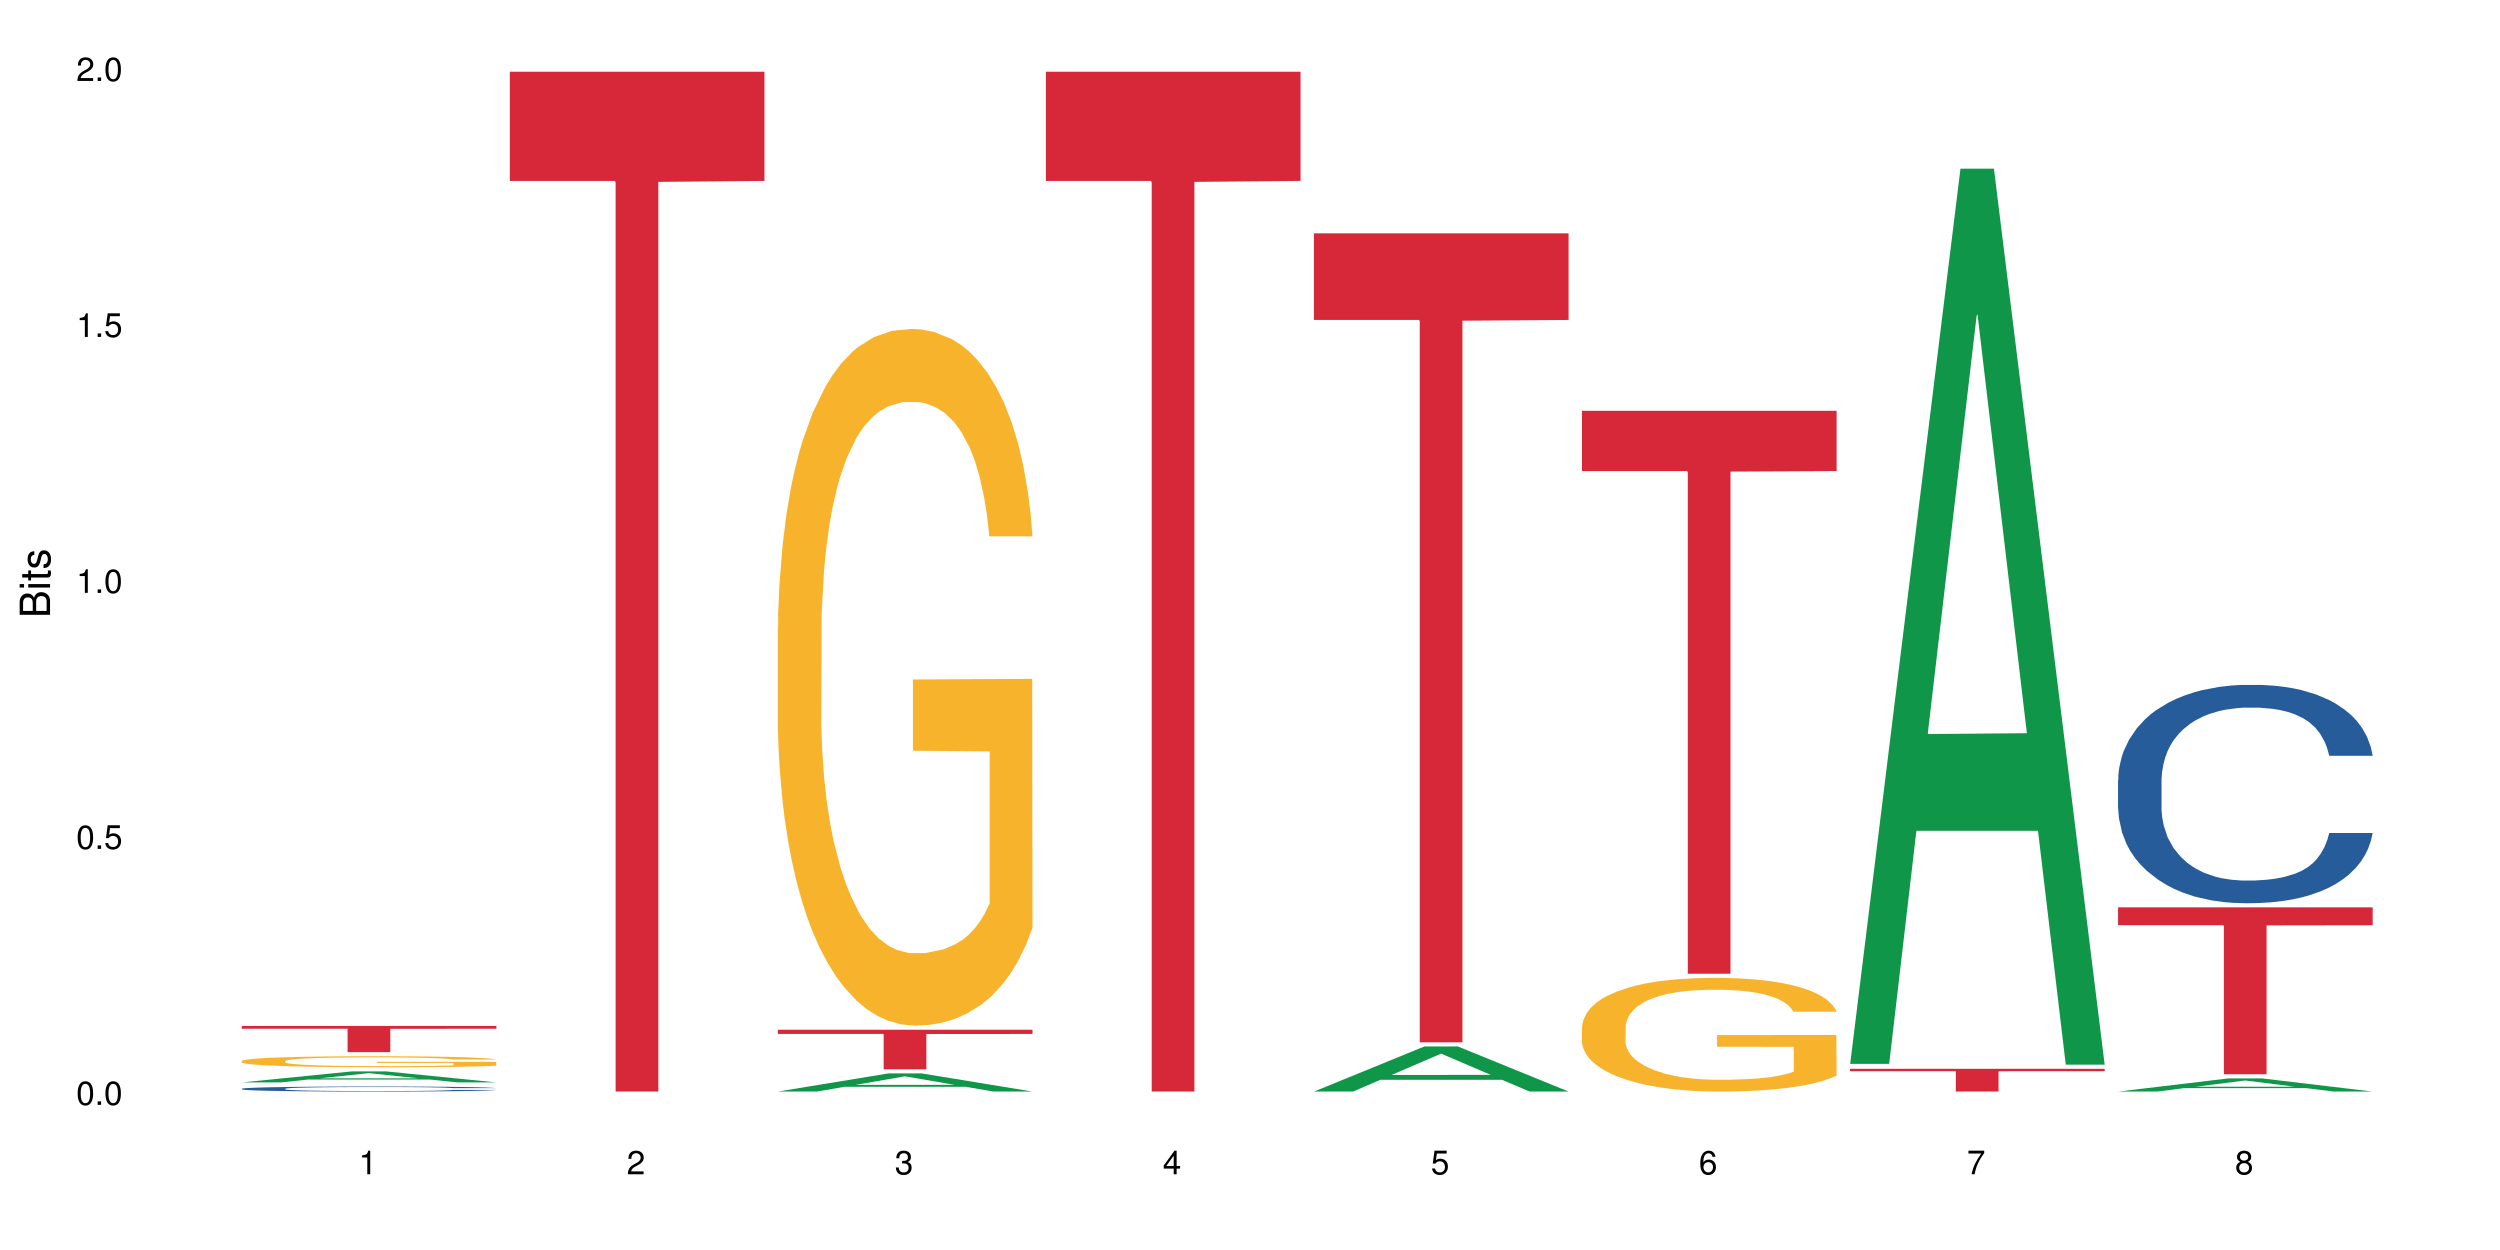 <?xml version="1.0" encoding="UTF-8"?>
<svg xmlns="http://www.w3.org/2000/svg" xmlns:xlink="http://www.w3.org/1999/xlink" width="720pt" height="360pt" viewBox="0 0 720 360" version="1.1">
<defs>
<g>
<symbol overflow="visible" id="glyph0-0">
<path style="stroke:none;" d=""/>
</symbol>
<symbol overflow="visible" id="glyph0-1">
<path style="stroke:none;" d="M 2.641 -6.797 C 2 -6.797 1.422 -6.531 1.078 -6.047 C 0.641 -5.453 0.406 -4.547 0.406 -3.297 C 0.406 -1 1.188 0.219 2.641 0.219 C 4.078 0.219 4.859 -1 4.859 -3.234 C 4.859 -4.562 4.656 -5.438 4.203 -6.047 C 3.844 -6.531 3.281 -6.797 2.641 -6.797 Z M 2.641 -6.047 C 3.547 -6.047 4 -5.125 4 -3.312 C 4 -1.375 3.562 -0.484 2.625 -0.484 C 1.734 -0.484 1.281 -1.422 1.281 -3.281 C 1.281 -5.141 1.734 -6.047 2.641 -6.047 Z M 2.641 -6.047 "/>
</symbol>
<symbol overflow="visible" id="glyph0-2">
<path style="stroke:none;" d="M 1.828 -1 L 0.828 -1 L 0.828 0 L 1.828 0 Z M 1.828 -1 "/>
</symbol>
<symbol overflow="visible" id="glyph0-3">
<path style="stroke:none;" d="M 4.562 -6.797 L 1.062 -6.797 L 0.547 -3.094 L 1.328 -3.094 C 1.719 -3.562 2.047 -3.734 2.578 -3.734 C 3.484 -3.734 4.062 -3.109 4.062 -2.094 C 4.062 -1.125 3.484 -0.531 2.578 -0.531 C 1.828 -0.531 1.375 -0.906 1.188 -1.672 L 0.328 -1.672 C 0.453 -1.109 0.547 -0.844 0.75 -0.594 C 1.125 -0.078 1.828 0.219 2.594 0.219 C 3.969 0.219 4.922 -0.781 4.922 -2.219 C 4.922 -3.562 4.031 -4.484 2.719 -4.484 C 2.25 -4.484 1.859 -4.359 1.469 -4.062 L 1.734 -5.969 L 4.562 -5.969 Z M 4.562 -6.797 "/>
</symbol>
<symbol overflow="visible" id="glyph0-4">
<path style="stroke:none;" d="M 2.484 -4.844 L 2.484 0 L 3.328 0 L 3.328 -6.797 L 2.766 -6.797 C 2.469 -5.75 2.281 -5.609 0.984 -5.453 L 0.984 -4.844 Z M 2.484 -4.844 "/>
</symbol>
<symbol overflow="visible" id="glyph0-5">
<path style="stroke:none;" d="M 4.859 -0.828 L 1.281 -0.828 C 1.359 -1.391 1.672 -1.75 2.5 -2.234 L 3.469 -2.75 C 4.406 -3.266 4.906 -3.969 4.906 -4.812 C 4.906 -5.375 4.672 -5.906 4.266 -6.266 C 3.859 -6.625 3.375 -6.797 2.719 -6.797 C 1.859 -6.797 1.219 -6.5 0.844 -5.922 C 0.609 -5.562 0.5 -5.125 0.484 -4.438 L 1.328 -4.438 C 1.359 -4.906 1.406 -5.188 1.531 -5.406 C 1.75 -5.812 2.188 -6.062 2.703 -6.062 C 3.469 -6.062 4.031 -5.516 4.031 -4.781 C 4.031 -4.25 3.719 -3.797 3.125 -3.438 L 2.234 -2.938 C 0.812 -2.141 0.406 -1.5 0.328 0 L 4.859 0 Z M 4.859 -0.828 "/>
</symbol>
<symbol overflow="visible" id="glyph0-6">
<path style="stroke:none;" d="M 2.125 -3.125 L 2.578 -3.125 C 3.516 -3.125 3.984 -2.703 3.984 -1.891 C 3.984 -1.031 3.469 -0.531 2.578 -0.531 C 1.656 -0.531 1.203 -0.984 1.156 -1.969 L 0.312 -1.969 C 0.344 -1.422 0.438 -1.078 0.609 -0.766 C 0.953 -0.109 1.625 0.219 2.547 0.219 C 3.953 0.219 4.859 -0.609 4.859 -1.906 C 4.859 -2.766 4.516 -3.25 3.703 -3.516 C 4.344 -3.766 4.656 -4.25 4.656 -4.938 C 4.656 -6.109 3.875 -6.797 2.578 -6.797 C 1.203 -6.797 0.484 -6.047 0.453 -4.609 L 1.297 -4.609 C 1.312 -5.016 1.344 -5.25 1.453 -5.453 C 1.641 -5.828 2.062 -6.062 2.594 -6.062 C 3.344 -6.062 3.797 -5.625 3.797 -4.906 C 3.797 -4.422 3.609 -4.141 3.25 -3.984 C 3.016 -3.891 2.719 -3.844 2.125 -3.844 Z M 2.125 -3.125 "/>
</symbol>
<symbol overflow="visible" id="glyph0-7">
<path style="stroke:none;" d="M 3.141 -1.625 L 3.141 0 L 3.984 0 L 3.984 -1.625 L 4.984 -1.625 L 4.984 -2.391 L 3.984 -2.391 L 3.984 -6.797 L 3.359 -6.797 L 0.266 -2.516 L 0.266 -1.625 Z M 3.141 -2.391 L 1 -2.391 L 3.141 -5.359 Z M 3.141 -2.391 "/>
</symbol>
<symbol overflow="visible" id="glyph0-8">
<path style="stroke:none;" d="M 4.781 -5.031 C 4.609 -6.141 3.891 -6.797 2.844 -6.797 C 2.094 -6.797 1.422 -6.438 1.031 -5.828 C 0.609 -5.172 0.406 -4.344 0.406 -3.094 C 0.406 -1.953 0.578 -1.234 0.984 -0.625 C 1.359 -0.078 1.953 0.219 2.703 0.219 C 3.984 0.219 4.922 -0.734 4.922 -2.078 C 4.922 -3.344 4.062 -4.234 2.844 -4.234 C 2.172 -4.234 1.641 -3.969 1.281 -3.469 C 1.281 -5.125 1.828 -6.047 2.797 -6.047 C 3.391 -6.047 3.797 -5.672 3.938 -5.031 Z M 2.734 -3.484 C 3.547 -3.484 4.062 -2.922 4.062 -2 C 4.062 -1.156 3.484 -0.531 2.703 -0.531 C 1.922 -0.531 1.328 -1.188 1.328 -2.047 C 1.328 -2.891 1.906 -3.484 2.734 -3.484 Z M 2.734 -3.484 "/>
</symbol>
<symbol overflow="visible" id="glyph0-9">
<path style="stroke:none;" d="M 4.984 -6.797 L 0.438 -6.797 L 0.438 -5.969 L 4.109 -5.969 C 2.5 -3.656 1.828 -2.234 1.328 0 L 2.219 0 C 2.594 -2.172 3.453 -4.047 4.984 -6.094 Z M 4.984 -6.797 "/>
</symbol>
<symbol overflow="visible" id="glyph0-10">
<path style="stroke:none;" d="M 3.75 -3.578 C 4.453 -4 4.688 -4.344 4.688 -4.984 C 4.688 -6.047 3.844 -6.797 2.641 -6.797 C 1.438 -6.797 0.594 -6.047 0.594 -4.984 C 0.594 -4.359 0.828 -4.016 1.516 -3.578 C 0.734 -3.203 0.359 -2.641 0.359 -1.891 C 0.359 -0.641 1.297 0.219 2.641 0.219 C 3.984 0.219 4.922 -0.641 4.922 -1.875 C 4.922 -2.641 4.531 -3.203 3.75 -3.578 Z M 2.641 -6.047 C 3.359 -6.047 3.812 -5.625 3.812 -4.969 C 3.812 -4.344 3.344 -3.922 2.641 -3.922 C 1.922 -3.922 1.453 -4.344 1.453 -4.984 C 1.453 -5.625 1.922 -6.047 2.641 -6.047 Z M 2.641 -3.203 C 3.484 -3.203 4.062 -2.672 4.062 -1.875 C 4.062 -1.062 3.484 -0.531 2.625 -0.531 C 1.797 -0.531 1.219 -1.078 1.219 -1.875 C 1.219 -2.672 1.797 -3.203 2.641 -3.203 Z M 2.641 -3.203 "/>
</symbol>
<symbol overflow="visible" id="glyph1-0">
<path style="stroke:none;" d=""/>
</symbol>
<symbol overflow="visible" id="glyph1-1">
<path style="stroke:none;" d="M 0 -0.953 L 0 -4.891 C 0 -5.719 -0.234 -6.344 -0.734 -6.797 C -1.188 -7.234 -1.812 -7.469 -2.5 -7.469 C -3.547 -7.469 -4.188 -7 -4.625 -5.875 C -4.984 -6.672 -5.641 -7.094 -6.531 -7.094 C -7.156 -7.094 -7.734 -6.859 -8.141 -6.391 C -8.562 -5.938 -8.75 -5.344 -8.75 -4.5 L -8.75 -0.953 Z M -4.984 -2.062 L -7.766 -2.062 L -7.766 -4.219 C -7.766 -4.844 -7.688 -5.203 -7.453 -5.5 C -7.219 -5.812 -6.859 -5.969 -6.375 -5.969 C -5.906 -5.969 -5.531 -5.812 -5.297 -5.5 C -5.062 -5.203 -4.984 -4.844 -4.984 -4.219 Z M -0.984 -2.062 L -4 -2.062 L -4 -4.781 C -4 -5.328 -3.859 -5.688 -3.578 -5.953 C -3.297 -6.219 -2.922 -6.359 -2.484 -6.359 C -2.062 -6.359 -1.688 -6.219 -1.406 -5.953 C -1.109 -5.688 -0.984 -5.328 -0.984 -4.781 Z M -0.984 -2.062 "/>
</symbol>
<symbol overflow="visible" id="glyph1-2">
<path style="stroke:none;" d="M -6.281 -1.797 L -6.281 -0.797 L 0 -0.797 L 0 -1.797 Z M -8.75 -1.797 L -8.75 -0.797 L -7.484 -0.797 L -7.484 -1.797 Z M -8.75 -1.797 "/>
</symbol>
<symbol overflow="visible" id="glyph1-3">
<path style="stroke:none;" d="M -6.281 -3.047 L -6.281 -2.016 L -8.016 -2.016 L -8.016 -1.016 L -6.281 -1.016 L -6.281 -0.172 L -5.469 -0.172 L -5.469 -1.016 L -0.719 -1.016 C -0.078 -1.016 0.281 -1.453 0.281 -2.234 C 0.281 -2.469 0.25 -2.719 0.188 -3.047 L -0.641 -3.047 C -0.609 -2.922 -0.594 -2.766 -0.594 -2.562 C -0.594 -2.141 -0.719 -2.016 -1.156 -2.016 L -5.469 -2.016 L -5.469 -3.047 Z M -6.281 -3.047 "/>
</symbol>
<symbol overflow="visible" id="glyph1-4">
<path style="stroke:none;" d="M -4.531 -5.25 C -5.766 -5.25 -6.469 -4.422 -6.469 -2.969 C -6.469 -1.516 -5.719 -0.562 -4.547 -0.562 C -3.562 -0.562 -3.094 -1.062 -2.734 -2.562 L -2.516 -3.484 C -2.344 -4.188 -2.094 -4.469 -1.625 -4.469 C -1.047 -4.469 -0.641 -3.875 -0.641 -3 C -0.641 -2.453 -0.797 -2 -1.062 -1.75 C -1.25 -1.594 -1.422 -1.531 -1.875 -1.469 L -1.875 -0.406 C -0.422 -0.453 0.281 -1.266 0.281 -2.922 C 0.281 -4.5 -0.5 -5.516 -1.719 -5.516 C -2.656 -5.516 -3.172 -4.984 -3.469 -3.734 L -3.703 -2.766 C -3.891 -1.953 -4.156 -1.609 -4.594 -1.609 C -5.172 -1.609 -5.547 -2.125 -5.547 -2.938 C -5.547 -3.75 -5.203 -4.172 -4.531 -4.203 Z M -4.531 -5.25 "/>
</symbol>
</g>
</defs>
<g id="surface101396">
<rect x="0" y="0" width="720" height="360" style="fill:rgb(100%,100%,100%);fill-opacity:1;stroke:none;"/>
<path style=" stroke:none;fill-rule:nonzero;fill:rgb(6.275%,58.824%,28.235%);fill-opacity:1;" d="M 69.629 311.734 L 69.707 311.73 L 101.441 308.555 L 111.078 308.555 L 142.965 311.738 L 131.762 311.738 L 123.77 310.906 L 88.746 310.906 L 80.91 311.734 L 69.629 311.734 L 92.117 310.562 L 120.559 310.562 L 106.375 309.078 L 106.219 309.074 L 106.062 309.082 L 92.039 310.562 L 92.117 310.562 Z M 69.629 311.734 "/>
<path style=" stroke:none;fill-rule:nonzero;fill:rgb(14.51%,36.078%,60%);fill-opacity:1;" d="M 69.629 313.551 L 69.719 313.547 L 69.719 313.516 L 69.988 313.465 L 70.613 313.402 L 71.238 313.359 L 72.848 313.281 L 75.086 313.203 L 77.41 313.145 L 79.109 313.113 L 80.629 313.086 L 84.117 313.035 L 86.355 313.012 L 88.77 312.988 L 91.719 312.965 L 93.867 312.953 L 98.695 312.93 L 102.273 312.922 L 105.047 312.918 L 111.039 312.918 L 114.613 312.922 L 117.207 312.93 L 120.07 312.941 L 122.484 312.953 L 126.688 312.98 L 130.445 313.02 L 132.145 313.039 L 134.828 313.082 L 136.883 313.121 L 138.316 313.156 L 139.926 313.203 L 141.355 313.266 L 142.43 313.332 L 142.965 313.391 L 130.445 313.391 L 129.82 313.336 L 129.102 313.293 L 127.762 313.242 L 126.422 313.203 L 124.543 313.164 L 122.844 313.137 L 120.516 313.113 L 118.461 313.098 L 116.312 313.086 L 114.258 313.078 L 110.32 313.07 L 104.062 313.07 L 100.574 313.082 L 98.695 313.09 L 96.012 313.109 L 94.133 313.129 L 91.898 313.152 L 90.379 313.176 L 88.5 313.211 L 87.16 313.242 L 85.637 313.285 L 84.742 313.32 L 83.938 313.355 L 83.223 313.398 L 82.688 313.445 L 82.328 313.496 L 82.148 313.543 L 82.148 313.75 L 82.328 313.797 L 82.777 313.852 L 83.938 313.934 L 85.637 314.004 L 87.605 314.059 L 89.484 314.102 L 90.559 314.117 L 91.988 314.141 L 94.223 314.168 L 97.445 314.191 L 99.32 314.203 L 102.184 314.215 L 105.137 314.219 L 109.07 314.219 L 112.559 314.215 L 114.883 314.207 L 117.297 314.195 L 120.605 314.176 L 122.664 314.152 L 124.453 314.129 L 125.793 314.102 L 126.688 314.082 L 128.031 314.039 L 129.102 313.996 L 129.906 313.949 L 130.445 313.902 L 142.965 313.902 L 142.43 313.957 L 141.625 314.008 L 140.82 314.047 L 139.566 314.094 L 138.137 314.133 L 136.078 314.18 L 134.379 314.211 L 132.145 314.246 L 130.086 314.27 L 127.852 314.293 L 124.543 314.32 L 122.395 314.332 L 120.07 314.344 L 117.297 314.355 L 113.809 314.363 L 110.055 314.371 L 106.566 314.371 L 102.809 314.367 L 100.035 314.363 L 96.371 314.352 L 91.809 314.328 L 88.5 314.301 L 85.906 314.277 L 83.672 314.25 L 81.168 314.215 L 77.945 314.156 L 75.98 314.109 L 74.637 314.074 L 73.117 314.02 L 72.043 313.977 L 70.793 313.902 L 69.898 313.805 L 69.629 313.734 Z M 69.629 313.551 "/>
<path style=" stroke:none;fill-rule:nonzero;fill:rgb(96.863%,70.196%,16.863%);fill-opacity:1;" d="M 69.629 305.559 L 69.719 305.555 L 69.719 305.496 L 70.078 305.367 L 70.973 305.188 L 72.133 305.039 L 73.387 304.922 L 74.191 304.859 L 75.531 304.773 L 76.695 304.711 L 79.645 304.578 L 83.402 304.457 L 85.461 304.406 L 87.785 304.355 L 91.094 304.301 L 92.613 304.281 L 97.266 304.234 L 102.543 304.203 L 108.355 304.195 L 111.039 304.199 L 114.703 304.211 L 119.711 304.242 L 122.574 304.27 L 124.809 304.301 L 127.137 304.34 L 129.996 304.395 L 132.68 304.465 L 134.828 304.535 L 136.973 304.621 L 138.762 304.715 L 140.281 304.816 L 141.625 304.938 L 142.43 305.043 L 142.965 305.145 L 130.535 305.145 L 129.82 305.043 L 129.016 304.961 L 127.672 304.867 L 126.332 304.797 L 124.988 304.742 L 122.484 304.668 L 120.34 304.621 L 117.656 304.578 L 115.062 304.555 L 112.109 304.535 L 110.32 304.531 L 105.582 304.531 L 101.289 304.551 L 98.785 304.574 L 96.996 304.598 L 94.492 304.641 L 92.973 304.676 L 92.078 304.699 L 89.395 304.789 L 87.605 304.871 L 86.621 304.926 L 85.371 305.012 L 84.477 305.09 L 83.492 305.207 L 82.953 305.293 L 82.238 305.492 L 82.148 306.016 L 82.418 306.125 L 82.953 306.242 L 83.672 306.348 L 84.742 306.457 L 85.816 306.543 L 87.695 306.656 L 89.305 306.73 L 90.559 306.781 L 92.973 306.859 L 93.957 306.887 L 96.281 306.938 L 98.695 306.98 L 101.648 307.016 L 103.883 307.031 L 107.461 307.047 L 112.02 307.047 L 117.387 307.027 L 120.785 307.004 L 123.109 306.98 L 124.633 306.961 L 126.508 306.93 L 127.852 306.902 L 129.102 306.867 L 130.625 306.82 L 130.625 306.125 L 108.535 306.121 L 108.535 305.797 L 142.875 305.793 L 142.965 306.93 L 141.086 307.008 L 138.762 307.082 L 136.527 307.141 L 134.199 307.191 L 130.891 307.246 L 128.207 307.281 L 124.094 307.32 L 120.34 307.348 L 116.402 307.367 L 112.914 307.375 L 108.801 307.379 L 105.137 307.371 L 101.199 307.355 L 98.07 307.332 L 95.207 307.301 L 92.344 307.266 L 88.77 307.203 L 86.441 307.152 L 84.027 307.094 L 81.613 307.02 L 79.469 306.941 L 78.035 306.879 L 76.605 306.809 L 75.086 306.723 L 73.652 306.625 L 72.582 306.535 L 71.598 306.434 L 70.883 306.336 L 70.164 306.207 L 69.809 306.102 L 69.629 306.012 Z M 69.629 305.559 "/>
<path style=" stroke:none;fill-rule:nonzero;fill:rgb(83.922%,15.686%,22.353%);fill-opacity:1;" d="M 69.629 295.473 L 142.965 295.473 L 142.965 296.281 L 112.402 296.289 L 112.402 303.016 L 100.105 303.016 L 100.105 296.297 L 99.926 296.281 L 69.629 296.281 Z M 69.629 295.473 "/>
<path style=" stroke:none;fill-rule:nonzero;fill:rgb(83.922%,15.686%,22.353%);fill-opacity:1;" d="M 146.824 20.664 L 220.16 20.664 L 220.16 52.102 L 189.598 52.379 L 189.598 314.371 L 177.301 314.371 L 177.301 52.652 L 177.121 52.102 L 146.824 52.102 Z M 146.824 20.664 "/>
<path style=" stroke:none;fill-rule:nonzero;fill:rgb(6.275%,58.824%,28.235%);fill-opacity:1;" d="M 224.02 314.367 L 224.098 314.359 L 255.832 309.145 L 265.469 309.145 L 297.355 314.371 L 286.152 314.371 L 278.16 313.008 L 243.141 313.008 L 235.305 314.367 L 224.02 314.367 L 246.508 312.441 L 274.949 312.438 L 260.77 310 L 260.609 309.996 L 260.453 310.008 L 246.43 312.438 L 246.508 312.441 Z M 224.02 314.367 "/>
<path style=" stroke:none;fill-rule:nonzero;fill:rgb(96.863%,70.196%,16.863%);fill-opacity:1;" d="M 224.02 180.664 L 224.109 180.48 L 224.109 176.816 L 224.469 168.57 L 225.363 157.207 L 226.523 147.863 L 227.777 140.531 L 228.582 136.684 L 229.926 131.188 L 231.086 127.156 L 234.039 118.91 L 237.793 111.215 L 239.852 107.914 L 242.176 104.801 L 245.484 101.316 L 247.004 100.035 L 251.656 97.102 L 256.934 95.27 L 262.746 94.719 L 265.43 94.902 L 269.098 95.637 L 274.105 97.652 L 276.965 99.484 L 279.203 101.316 L 281.527 103.699 L 284.391 107.363 L 287.074 111.762 L 289.219 116.16 L 291.367 121.66 L 293.152 127.523 L 294.676 133.938 L 296.016 141.633 L 296.82 148.047 L 297.355 154.461 L 284.926 154.461 L 284.211 148.047 L 283.406 143.098 L 282.062 137.051 L 280.723 132.652 L 279.383 129.172 L 276.875 124.406 L 274.73 121.477 L 272.047 118.91 L 269.453 117.262 L 266.504 116.16 L 264.715 115.793 L 259.973 115.793 L 255.68 117.078 L 253.176 118.543 L 251.387 120.008 L 248.883 122.758 L 247.363 124.957 L 246.469 126.422 L 243.785 132.105 L 241.996 137.234 L 241.016 140.715 L 239.762 146.215 L 238.867 151.16 L 237.883 158.492 L 237.348 163.988 L 236.633 176.449 L 236.543 209.434 L 236.809 216.398 L 237.348 223.91 L 238.062 230.508 L 239.137 237.473 L 240.207 242.785 L 242.086 249.934 L 243.695 254.699 L 244.949 257.812 L 247.363 262.762 L 248.348 264.41 L 250.672 267.707 L 253.086 270.273 L 256.039 272.473 L 258.273 273.574 L 261.852 274.488 L 266.414 274.488 L 271.777 273.391 L 275.176 271.922 L 277.504 270.457 L 279.023 269.176 L 280.902 267.16 L 282.242 265.328 L 283.496 263.312 L 285.016 260.195 L 285.016 216.398 L 262.926 216.215 L 262.926 195.691 L 297.27 195.508 L 297.355 267.16 L 295.48 272.105 L 293.152 276.871 L 290.918 280.535 L 288.594 283.652 L 285.285 287.133 L 282.602 289.332 L 278.488 291.898 L 274.73 293.547 L 270.797 294.645 L 267.309 295.195 L 263.195 295.379 L 259.527 295.012 L 255.59 293.914 L 252.461 292.449 L 249.598 290.613 L 246.738 288.234 L 243.16 284.383 L 240.836 281.27 L 238.422 277.422 L 236.004 272.84 L 233.859 267.891 L 232.43 264.043 L 230.996 259.645 L 229.477 254.148 L 228.047 247.918 L 226.973 242.238 L 225.988 235.824 L 225.273 229.777 L 224.559 221.531 L 224.199 214.934 L 224.02 209.25 Z M 224.02 180.664 "/>
<path style=" stroke:none;fill-rule:nonzero;fill:rgb(83.922%,15.686%,22.353%);fill-opacity:1;" d="M 224.02 296.559 L 297.355 296.559 L 297.355 297.781 L 266.793 297.789 L 266.793 307.965 L 254.496 307.965 L 254.496 297.801 L 254.316 297.781 L 224.02 297.781 Z M 224.02 296.559 "/>
<path style=" stroke:none;fill-rule:nonzero;fill:rgb(83.922%,15.686%,22.353%);fill-opacity:1;" d="M 301.219 20.664 L 374.555 20.664 L 374.555 52.102 L 343.988 52.379 L 343.988 314.371 L 331.691 314.371 L 331.691 52.652 L 331.516 52.102 L 301.219 52.102 Z M 301.219 20.664 "/>
<path style=" stroke:none;fill-rule:nonzero;fill:rgb(6.275%,58.824%,28.235%);fill-opacity:1;" d="M 378.414 314.359 L 378.492 314.348 L 410.223 301.379 L 419.859 301.379 L 451.75 314.371 L 440.547 314.371 L 432.555 310.98 L 397.531 310.98 L 389.695 314.359 L 378.414 314.359 L 400.898 309.578 L 429.34 309.566 L 415.16 303.504 L 415.004 303.492 L 414.848 303.527 L 400.82 309.566 L 400.898 309.578 Z M 378.414 314.359 "/>
<path style=" stroke:none;fill-rule:nonzero;fill:rgb(83.922%,15.686%,22.353%);fill-opacity:1;" d="M 378.414 67.203 L 451.75 67.203 L 451.75 92.145 L 421.184 92.363 L 421.184 300.199 L 408.887 300.199 L 408.887 92.582 L 408.711 92.145 L 378.414 92.145 Z M 378.414 67.203 "/>
<path style=" stroke:none;fill-rule:nonzero;fill:rgb(96.863%,70.196%,16.863%);fill-opacity:1;" d="M 455.609 295.648 L 455.699 295.621 L 455.699 295.023 L 456.055 293.676 L 456.949 291.824 L 458.113 290.297 L 459.367 289.102 L 460.172 288.473 L 461.512 287.574 L 462.676 286.918 L 465.625 285.57 L 469.383 284.316 L 471.438 283.777 L 473.766 283.27 L 477.074 282.703 L 478.594 282.492 L 483.246 282.012 L 488.52 281.715 L 494.336 281.625 L 497.016 281.656 L 500.684 281.773 L 505.691 282.102 L 508.555 282.402 L 510.789 282.703 L 513.117 283.09 L 515.977 283.688 L 518.66 284.406 L 520.805 285.125 L 522.953 286.02 L 524.742 286.977 L 526.262 288.023 L 527.605 289.281 L 528.41 290.328 L 528.945 291.375 L 516.516 291.375 L 515.797 290.328 L 514.992 289.52 L 513.652 288.531 L 512.309 287.816 L 510.969 287.246 L 508.465 286.469 L 506.316 285.992 L 503.637 285.57 L 501.043 285.305 L 498.09 285.125 L 496.301 285.062 L 491.562 285.062 L 487.27 285.273 L 484.766 285.512 L 482.977 285.75 L 480.473 286.199 L 478.953 286.559 L 478.059 286.797 L 475.375 287.727 L 473.586 288.562 L 472.602 289.129 L 471.348 290.027 L 470.457 290.836 L 469.473 292.031 L 468.934 292.93 L 468.219 294.961 L 468.129 300.344 L 468.398 301.48 L 468.934 302.707 L 469.648 303.785 L 470.723 304.922 L 471.797 305.789 L 473.676 306.953 L 475.285 307.73 L 476.535 308.238 L 478.953 309.047 L 479.934 309.316 L 482.262 309.855 L 484.676 310.273 L 487.625 310.633 L 489.863 310.812 L 493.441 310.961 L 498 310.961 L 503.367 310.781 L 506.766 310.543 L 509.09 310.305 L 510.609 310.094 L 512.488 309.766 L 513.832 309.465 L 515.082 309.137 L 516.602 308.629 L 516.602 301.48 L 494.512 301.453 L 494.512 298.102 L 528.855 298.074 L 528.945 309.766 L 527.066 310.574 L 524.742 311.352 L 522.508 311.949 L 520.18 312.457 L 516.871 313.023 L 514.188 313.383 L 510.074 313.801 L 506.316 314.07 L 502.383 314.25 L 498.895 314.34 L 494.781 314.371 L 491.113 314.312 L 487.18 314.133 L 484.051 313.891 L 481.188 313.594 L 478.324 313.203 L 474.746 312.578 L 472.422 312.066 L 470.008 311.441 L 467.594 310.691 L 465.445 309.887 L 464.016 309.258 L 462.586 308.539 L 461.066 307.641 L 459.633 306.625 L 458.559 305.699 L 457.578 304.652 L 456.859 303.664 L 456.145 302.32 L 455.789 301.242 L 455.609 300.316 Z M 455.609 295.648 "/>
<path style=" stroke:none;fill-rule:nonzero;fill:rgb(83.922%,15.686%,22.353%);fill-opacity:1;" d="M 455.609 118.309 L 528.945 118.309 L 528.945 135.664 L 498.383 135.816 L 498.383 280.445 L 486.086 280.445 L 486.086 135.969 L 485.906 135.664 L 455.609 135.664 Z M 455.609 118.309 "/>
<path style=" stroke:none;fill-rule:nonzero;fill:rgb(6.275%,58.824%,28.235%);fill-opacity:1;" d="M 532.805 306.387 L 532.883 306.145 L 564.617 48.582 L 574.254 48.582 L 606.141 306.629 L 594.938 306.629 L 586.945 239.27 L 551.922 239.27 L 544.086 306.387 L 532.805 306.387 L 555.293 211.406 L 583.734 211.164 L 569.551 90.742 L 569.395 90.5 L 569.238 91.227 L 555.215 211.164 L 555.293 211.406 Z M 532.805 306.387 "/>
<path style=" stroke:none;fill-rule:nonzero;fill:rgb(83.922%,15.686%,22.353%);fill-opacity:1;" d="M 532.805 307.809 L 606.141 307.809 L 606.141 308.512 L 575.578 308.516 L 575.578 314.371 L 563.281 314.371 L 563.281 308.523 L 563.102 308.512 L 532.805 308.512 Z M 532.805 307.809 "/>
<path style=" stroke:none;fill-rule:nonzero;fill:rgb(6.275%,58.824%,28.235%);fill-opacity:1;" d="M 610 314.367 L 610.078 314.363 L 641.812 310.578 L 651.449 310.578 L 683.336 314.371 L 672.133 314.371 L 664.141 313.379 L 629.117 313.379 L 621.285 314.367 L 610 314.367 L 632.488 312.973 L 660.93 312.969 L 646.746 311.195 L 646.59 311.191 L 646.434 311.203 L 632.41 312.969 L 632.488 312.973 Z M 610 314.367 "/>
<path style=" stroke:none;fill-rule:nonzero;fill:rgb(14.51%,36.078%,60%);fill-opacity:1;" d="M 610 224.617 L 610.09 224.559 L 610.09 223.18 L 610.359 220.996 L 610.984 218.238 L 611.609 216.34 L 613.219 212.949 L 615.457 209.672 L 617.781 207.145 L 619.48 205.648 L 621 204.5 L 624.488 202.375 L 626.727 201.281 L 629.141 200.305 L 632.09 199.328 L 634.238 198.754 L 639.066 197.832 L 642.645 197.43 L 645.418 197.258 L 651.41 197.258 L 654.988 197.488 L 657.578 197.773 L 660.441 198.234 L 662.855 198.754 L 667.059 200.016 L 670.816 201.625 L 672.516 202.547 L 675.199 204.328 L 677.254 206.051 L 678.688 207.547 L 680.297 209.672 L 681.727 212.258 L 682.801 215.191 L 683.336 217.664 L 670.816 217.664 L 670.191 215.363 L 669.477 213.582 L 668.133 211.227 L 666.793 209.559 L 664.914 207.891 L 663.215 206.801 L 660.891 205.707 L 658.832 205.016 L 656.688 204.5 L 654.629 204.156 L 650.695 203.809 L 646.133 203.809 L 644.434 203.926 L 640.945 204.387 L 639.066 204.789 L 636.383 205.594 L 634.508 206.34 L 632.27 207.488 L 630.75 208.465 L 628.871 209.961 L 627.531 211.281 L 626.008 213.18 L 625.117 214.617 L 624.309 216.227 L 623.594 218.121 L 623.059 220.133 L 622.699 222.262 L 622.523 224.328 L 622.523 233.238 L 622.699 235.309 L 623.148 237.723 L 624.309 241.227 L 626.008 244.273 L 627.977 246.688 L 629.855 248.414 L 630.93 249.219 L 632.359 250.137 L 634.594 251.285 L 637.816 252.438 L 639.691 252.895 L 642.555 253.355 L 645.508 253.586 L 649.441 253.586 L 652.93 253.355 L 655.254 253.07 L 657.668 252.609 L 660.977 251.633 L 663.035 250.711 L 664.824 249.621 L 666.164 248.527 L 667.059 247.609 L 668.402 245.828 L 669.477 243.871 L 670.281 241.859 L 670.816 239.906 L 683.336 239.906 L 682.801 242.207 L 681.996 244.445 L 681.191 246.113 L 679.938 248.125 L 678.508 249.906 L 676.449 251.918 L 674.75 253.242 L 672.516 254.68 L 670.457 255.77 L 668.223 256.746 L 664.914 257.898 L 662.766 258.473 L 660.441 258.988 L 657.668 259.449 L 654.18 259.852 L 650.426 260.082 L 646.938 260.137 L 643.18 260.023 L 640.41 259.793 L 636.742 259.277 L 632.18 258.242 L 628.871 257.148 L 626.277 256.059 L 624.043 254.906 L 621.539 253.355 L 618.316 250.828 L 616.352 248.871 L 615.008 247.262 L 613.488 245.023 L 612.414 243.012 L 611.164 239.793 L 610.27 235.711 L 610 232.551 Z M 610 224.617 "/>
<path style=" stroke:none;fill-rule:nonzero;fill:rgb(83.922%,15.686%,22.353%);fill-opacity:1;" d="M 610 261.316 L 683.336 261.316 L 683.336 266.465 L 652.773 266.512 L 652.773 309.398 L 640.477 309.398 L 640.477 266.555 L 640.297 266.465 L 610 266.465 Z M 610 261.316 "/>
<g style="fill:rgb(0%,0%,0%);fill-opacity:1;">
  <use xlink:href="#glyph0-1" x="21.957" y="318.198"/>
  <use xlink:href="#glyph0-2" x="27.291" y="318.198"/>
  <use xlink:href="#glyph0-1" x="29.958" y="318.198"/>
</g>
<g style="fill:rgb(0%,0%,0%);fill-opacity:1;">
  <use xlink:href="#glyph0-1" x="21.957" y="244.476"/>
  <use xlink:href="#glyph0-2" x="27.291" y="244.476"/>
  <use xlink:href="#glyph0-3" x="29.958" y="244.476"/>
</g>
<g style="fill:rgb(0%,0%,0%);fill-opacity:1;">
  <use xlink:href="#glyph0-4" x="21.957" y="170.753"/>
  <use xlink:href="#glyph0-2" x="27.291" y="170.753"/>
  <use xlink:href="#glyph0-1" x="29.958" y="170.753"/>
</g>
<g style="fill:rgb(0%,0%,0%);fill-opacity:1;">
  <use xlink:href="#glyph0-4" x="21.957" y="97.034"/>
  <use xlink:href="#glyph0-2" x="27.291" y="97.034"/>
  <use xlink:href="#glyph0-3" x="29.958" y="97.034"/>
</g>
<g style="fill:rgb(0%,0%,0%);fill-opacity:1;">
  <use xlink:href="#glyph0-5" x="21.957" y="23.312"/>
  <use xlink:href="#glyph0-2" x="27.291" y="23.312"/>
  <use xlink:href="#glyph0-1" x="29.958" y="23.312"/>
</g>
<g style="fill:rgb(0%,0%,0%);fill-opacity:1;">
  <use xlink:href="#glyph0-4" x="103.297" y="338.19"/>
</g>
<g style="fill:rgb(0%,0%,0%);fill-opacity:1;">
  <use xlink:href="#glyph0-5" x="180.492" y="338.19"/>
</g>
<g style="fill:rgb(0%,0%,0%);fill-opacity:1;">
  <use xlink:href="#glyph0-6" x="257.688" y="338.19"/>
</g>
<g style="fill:rgb(0%,0%,0%);fill-opacity:1;">
  <use xlink:href="#glyph0-7" x="334.887" y="338.19"/>
</g>
<g style="fill:rgb(0%,0%,0%);fill-opacity:1;">
  <use xlink:href="#glyph0-3" x="412.082" y="338.19"/>
</g>
<g style="fill:rgb(0%,0%,0%);fill-opacity:1;">
  <use xlink:href="#glyph0-8" x="489.277" y="338.19"/>
</g>
<g style="fill:rgb(0%,0%,0%);fill-opacity:1;">
  <use xlink:href="#glyph0-9" x="566.473" y="338.19"/>
</g>
<g style="fill:rgb(0%,0%,0%);fill-opacity:1;">
  <use xlink:href="#glyph0-10" x="643.668" y="338.19"/>
</g>
<g style="fill:rgb(0%,0%,0%);fill-opacity:1;">
  <use xlink:href="#glyph1-1" x="14.412" y="178.016"/>
  <use xlink:href="#glyph1-2" x="14.412" y="170.012"/>
  <use xlink:href="#glyph1-3" x="14.412" y="167.348"/>
  <use xlink:href="#glyph1-4" x="14.412" y="164.012"/>
</g>
</g>
</svg>
